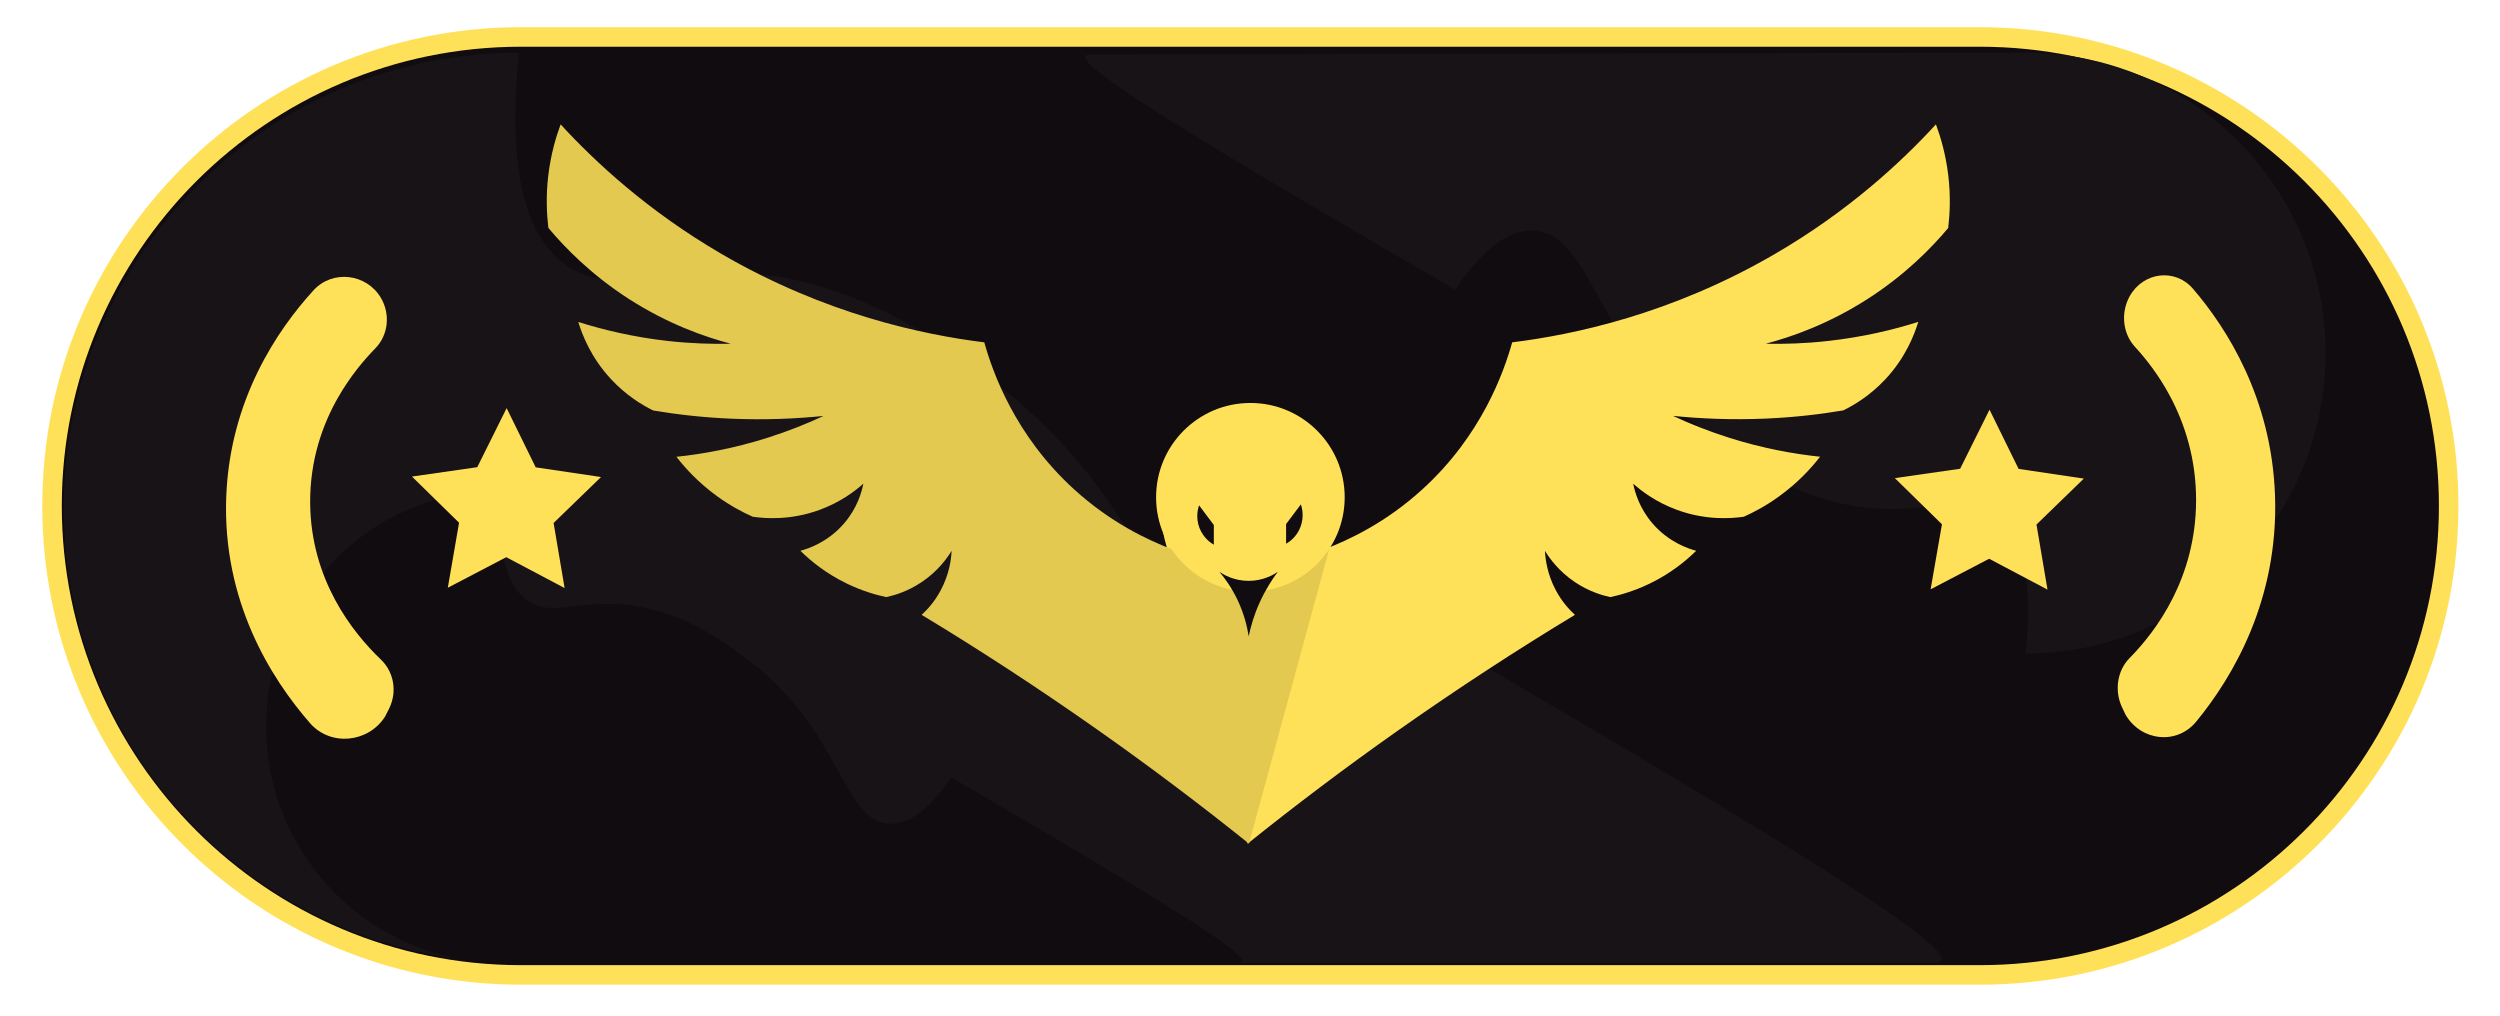 <?xml version="1.0" encoding="utf-8"?>
<!-- Generator: Adobe Illustrator 24.0.2, SVG Export Plug-In . SVG Version: 6.00 Build 0)  -->
<!DOCTYPE svg PUBLIC "-//W3C//DTD SVG 1.0//EN" "http://www.w3.org/TR/2001/REC-SVG-20010904/DTD/svg10.dtd">
<svg version="1.0" id="Слой_1" xmlns:x="http://ns.adobe.com/Extensibility/1.0/" xmlns:i="http://ns.adobe.com/AdobeIllustrator/10.0/" xmlns:graph="http://ns.adobe.com/Graphs/1.0/"
	 xmlns="http://www.w3.org/2000/svg" xmlns:xlink="http://www.w3.org/1999/xlink" x="0px" y="0px" width="32px" height="13px"
	 viewBox="0 0 32 13" enable-background="new 0 0 32 13" xml:space="preserve">
<path fill="#110C10" stroke="#FFE159" stroke-width="0.25" stroke-miterlimit="10" d="M6.669,0.473h18.671
	c3.315,0,6.003,2.688,6.003,6.003v0c0,3.315-2.688,6.003-6.003,6.003H6.669
	c-3.315,0-6.003-2.688-6.003-6.003V6.476C0.666,3.161,3.354,0.473,6.669,0.473z"/>
<path fill="#181317" d="M6.642,0.675C6.537,1.687,6.554,2.938,7.274,3.414
	c0.544,0.36,1.117,0.03,2.135,0.071C10.96,3.548,12.1,4.416,12.75,4.911
	c2.237,1.704,2.263,3.949,3.434,3.982c0.343,0.01,0.856-0.169,1.503-1.138
	c1.866,1.089,3.618,2.116,4.923,2.918c0.468,0.288,0.878,0.547,1.216,0.77
	c0.833,0.551,1.222,0.882,0.935,0.882H6.642c-3.217,0-5.825-2.608-5.825-5.825
	V6.5C0.817,3.283,3.425,0.675,6.642,0.675z"/>
<path fill="#110C10" d="M6.434,6.27C6.379,6.796,6.388,7.446,6.762,7.694
	c0.283,0.187,0.581,0.015,1.109,0.037c0.807,0.032,1.399,0.484,1.737,0.741
	c1.163,0.886,1.176,2.053,1.785,2.07c0.178,0.005,0.445-0.088,0.781-0.592
	c0.97,0.566,1.88,1.1,2.559,1.517c0.243,0.15,0.457,0.284,0.632,0.4
	c0.433,0.286,0.635,0.458,0.486,0.458h-9.417c-1.672,0-3.028-1.356-3.028-3.028
	V9.297C3.406,7.625,4.762,6.27,6.434,6.27z"/>
<path fill="#181317" d="M25.929,8.366c0.068-0.668,0.055-1.494-0.421-1.808
	c-0.36-0.237-0.737-0.018-1.409-0.044c-1.025-0.039-1.778-0.611-2.208-0.937
	c-1.479-1.122-1.5-2.604-2.272-2.624c-0.227-0.006-0.565,0.113-0.991,0.754
	c-1.233-0.717-2.392-1.392-3.254-1.92c-0.309-0.189-0.581-0.36-0.804-0.507
	c-0.551-0.363-0.808-0.581-0.618-0.581l11.961-0.025
	c2.124-0.005,3.849,1.714,3.854,3.838v0
	C29.771,6.636,28.053,8.362,25.929,8.366z"/>
<path fill="#FFE159" d="M4.874,3.81C4.689,3.501,4.256,3.45,4.013,3.716
	C3.548,4.225,2.943,5.118,2.896,6.358C2.845,7.699,3.473,8.689,3.968,9.256
	c0.263,0.301,0.746,0.253,0.961-0.084L4.98,9.071
	c0.105-0.21,0.066-0.466-0.104-0.628C4.508,8.091,3.977,7.416,3.97,6.436
	C3.967,5.892,4.126,5.44,4.327,5.088c0.153-0.268,0.329-0.478,0.476-0.628
	c0.17-0.173,0.195-0.442,0.071-0.65L4.874,3.81z"/>
<path fill="#FFE159" d="M27.261,3.79c0.174-0.309,0.58-0.36,0.809-0.094
	c0.437,0.509,1.005,1.402,1.05,2.642c0.048,1.341-0.542,2.331-1.008,2.898
	c-0.247,0.301-0.701,0.253-0.903-0.084l-0.048-0.101
	C27.063,8.841,27.099,8.585,27.259,8.423c0.346-0.351,0.845-1.027,0.851-2.007
	c0.003-0.544-0.147-0.996-0.335-1.348c-0.143-0.268-0.309-0.478-0.447-0.628
	c-0.16-0.173-0.184-0.442-0.067-0.65L27.261,3.79z"/>
<polygon fill="#FFE159" points="7.227,7.527 6.48,7.132 5.732,7.523 5.876,6.691 
	5.273,6.1 6.109,5.98 6.485,5.224 6.857,5.982 7.693,6.106 7.086,6.694 "/>
<g>
	<g>
		<path fill="#FFE159" d="M15.969,10.799c0.593-0.476,1.233-0.961,1.923-1.447
			c0.781-0.55,1.54-1.043,2.267-1.482c-0.071-0.065-0.166-0.167-0.244-0.314
			c-0.11-0.205-0.134-0.396-0.14-0.506c0.06,0.098,0.178,0.263,0.384,0.401
			c0.177,0.119,0.347,0.169,0.453,0.192c0.141-0.03,0.316-0.082,0.506-0.174
			c0.271-0.131,0.466-0.294,0.593-0.419c-0.098-0.026-0.35-0.108-0.558-0.349
			c-0.172-0.199-0.228-0.409-0.248-0.51c0.112,0.1,0.299,0.24,0.562,0.336
			c0.367,0.134,0.69,0.111,0.854,0.087c0.133-0.06,0.29-0.143,0.453-0.262
			c0.239-0.173,0.408-0.358,0.523-0.506c-0.334-0.035-0.733-0.106-1.168-0.244
			c-0.267-0.085-0.506-0.181-0.715-0.279c0.345,0.035,0.744,0.054,1.186,0.035
			c0.366-0.016,0.699-0.055,0.994-0.105c0.139-0.068,0.345-0.191,0.541-0.401
			c0.258-0.277,0.369-0.569,0.419-0.732c-0.316,0.1-0.704,0.194-1.151,0.244
			C23.109,4.397,22.84,4.405,22.6,4.4c0.332-0.087,0.805-0.252,1.308-0.575
			c0.479-0.308,0.814-0.65,1.029-0.907c0.021-0.177,0.033-0.41,0-0.68
			C24.905,1.975,24.841,1.756,24.78,1.592c-0.45,0.49-1.124,1.113-2.058,1.657
			c-1.331,0.775-2.584,1.036-3.366,1.133c-0.106,0.379-0.391,1.192-1.151,1.883
			c-0.46,0.419-0.932,0.645-1.256,0.767c-0.038-0.058-0.112-0.187-0.122-0.366
			c-0.008-0.143,0.027-0.256,0.052-0.318c0.045-0.044,0.044-0.624-0.174-0.624
			c-0.01-0.046-0.033-0.119-0.086-0.196c-0.047-0.067-0.1-0.11-0.136-0.135
			c-0.086-0.053-0.268-0.149-0.517-0.159c-0.336-0.014-0.577,0.138-0.658,0.194
			c-0.099,0.104-0.296,0.337-0.391,0.698c-0.093,0.352-0.042,0.645-0.008,0.784
			C15.263,8.207,15.616,9.503,15.969,10.799z"/>
		<path fill="#E4C950" d="M15.987,10.799c-0.593-0.476-1.233-0.961-1.923-1.447
			c-0.781-0.55-1.54-1.043-2.267-1.482c0.071-0.065,0.166-0.167,0.244-0.314
			c0.11-0.205,0.134-0.396,0.14-0.506c-0.06,0.098-0.178,0.263-0.384,0.401
			c-0.177,0.119-0.347,0.169-0.453,0.192c-0.141-0.03-0.316-0.082-0.506-0.174
			c-0.271-0.131-0.466-0.294-0.593-0.419c0.098-0.026,0.35-0.108,0.558-0.349
			c0.172-0.199,0.228-0.409,0.248-0.51c-0.112,0.1-0.299,0.24-0.562,0.336
			c-0.367,0.134-0.69,0.111-0.854,0.087C9.501,6.555,9.344,6.471,9.181,6.353
			c-0.239-0.173-0.408-0.358-0.523-0.506c0.334-0.035,0.733-0.106,1.168-0.244
			c0.267-0.085,0.506-0.181,0.715-0.279c-0.345,0.035-0.744,0.054-1.186,0.035
			C8.989,5.343,8.656,5.304,8.361,5.254C8.222,5.186,8.016,5.063,7.821,4.853
			c-0.258-0.277-0.369-0.569-0.419-0.732C7.719,4.221,8.106,4.315,8.553,4.365
			C8.846,4.397,9.116,4.405,9.355,4.4c-0.332-0.087-0.805-0.252-1.308-0.575
			C7.568,3.516,7.234,3.174,7.019,2.917c-0.021-0.177-0.033-0.41,0-0.68
			C7.051,1.975,7.115,1.756,7.176,1.592C7.626,2.082,8.3,2.705,9.233,3.249
			c1.331,0.775,2.584,1.036,3.366,1.133c0.106,0.379,0.391,1.192,1.151,1.883
			c0.46,0.419,0.932,0.645,1.256,0.767c0.038-0.058,0.277-1.427,0.33-1.504
			c0.047-0.067,0.1-0.11,0.136-0.135c0.086-0.053,0.268-0.149,0.517-0.159
			c0.336-0.014,0.577,0.138,0.658,0.194c0.099,0.104,0.296,0.337,0.391,0.698
			c0.093,0.352,0.042,0.645,0.008,0.784C16.693,8.207,16.34,9.503,15.987,10.799z"/>
		<circle fill="#FFE159" cx="16.005" cy="6.365" r="1.207"/>
	</g>
	<path fill="#110C10" d="M15.608,7.319c0.048,0.033,0.181,0.115,0.371,0.116
		c0.193,0.001,0.33-0.083,0.377-0.116C16.284,7.416,16.2,7.545,16.126,7.707
		c-0.076,0.166-0.118,0.318-0.143,0.438c-0.018-0.12-0.057-0.284-0.142-0.465
		C15.766,7.524,15.68,7.404,15.608,7.319z"/>
	<path fill="#110C10" d="M16.462,6.96V6.708l0.189-0.252
		c0.011,0.032,0.048,0.151-0.005,0.289C16.596,6.879,16.492,6.943,16.462,6.96z"/>
	<path fill="#110C10" d="M15.537,6.972V6.72l-0.189-0.252
		c-0.011,0.032-0.048,0.151,0.005,0.289C15.404,6.891,15.507,6.955,15.537,6.972z"/>
</g>
<polygon fill="#FFE159" points="26.208,7.547 25.461,7.152 24.712,7.543 24.857,6.711 
	24.254,6.12 25.09,6 25.466,5.244 25.838,6.002 26.673,6.126 26.067,6.714 
	"/>
</svg>
